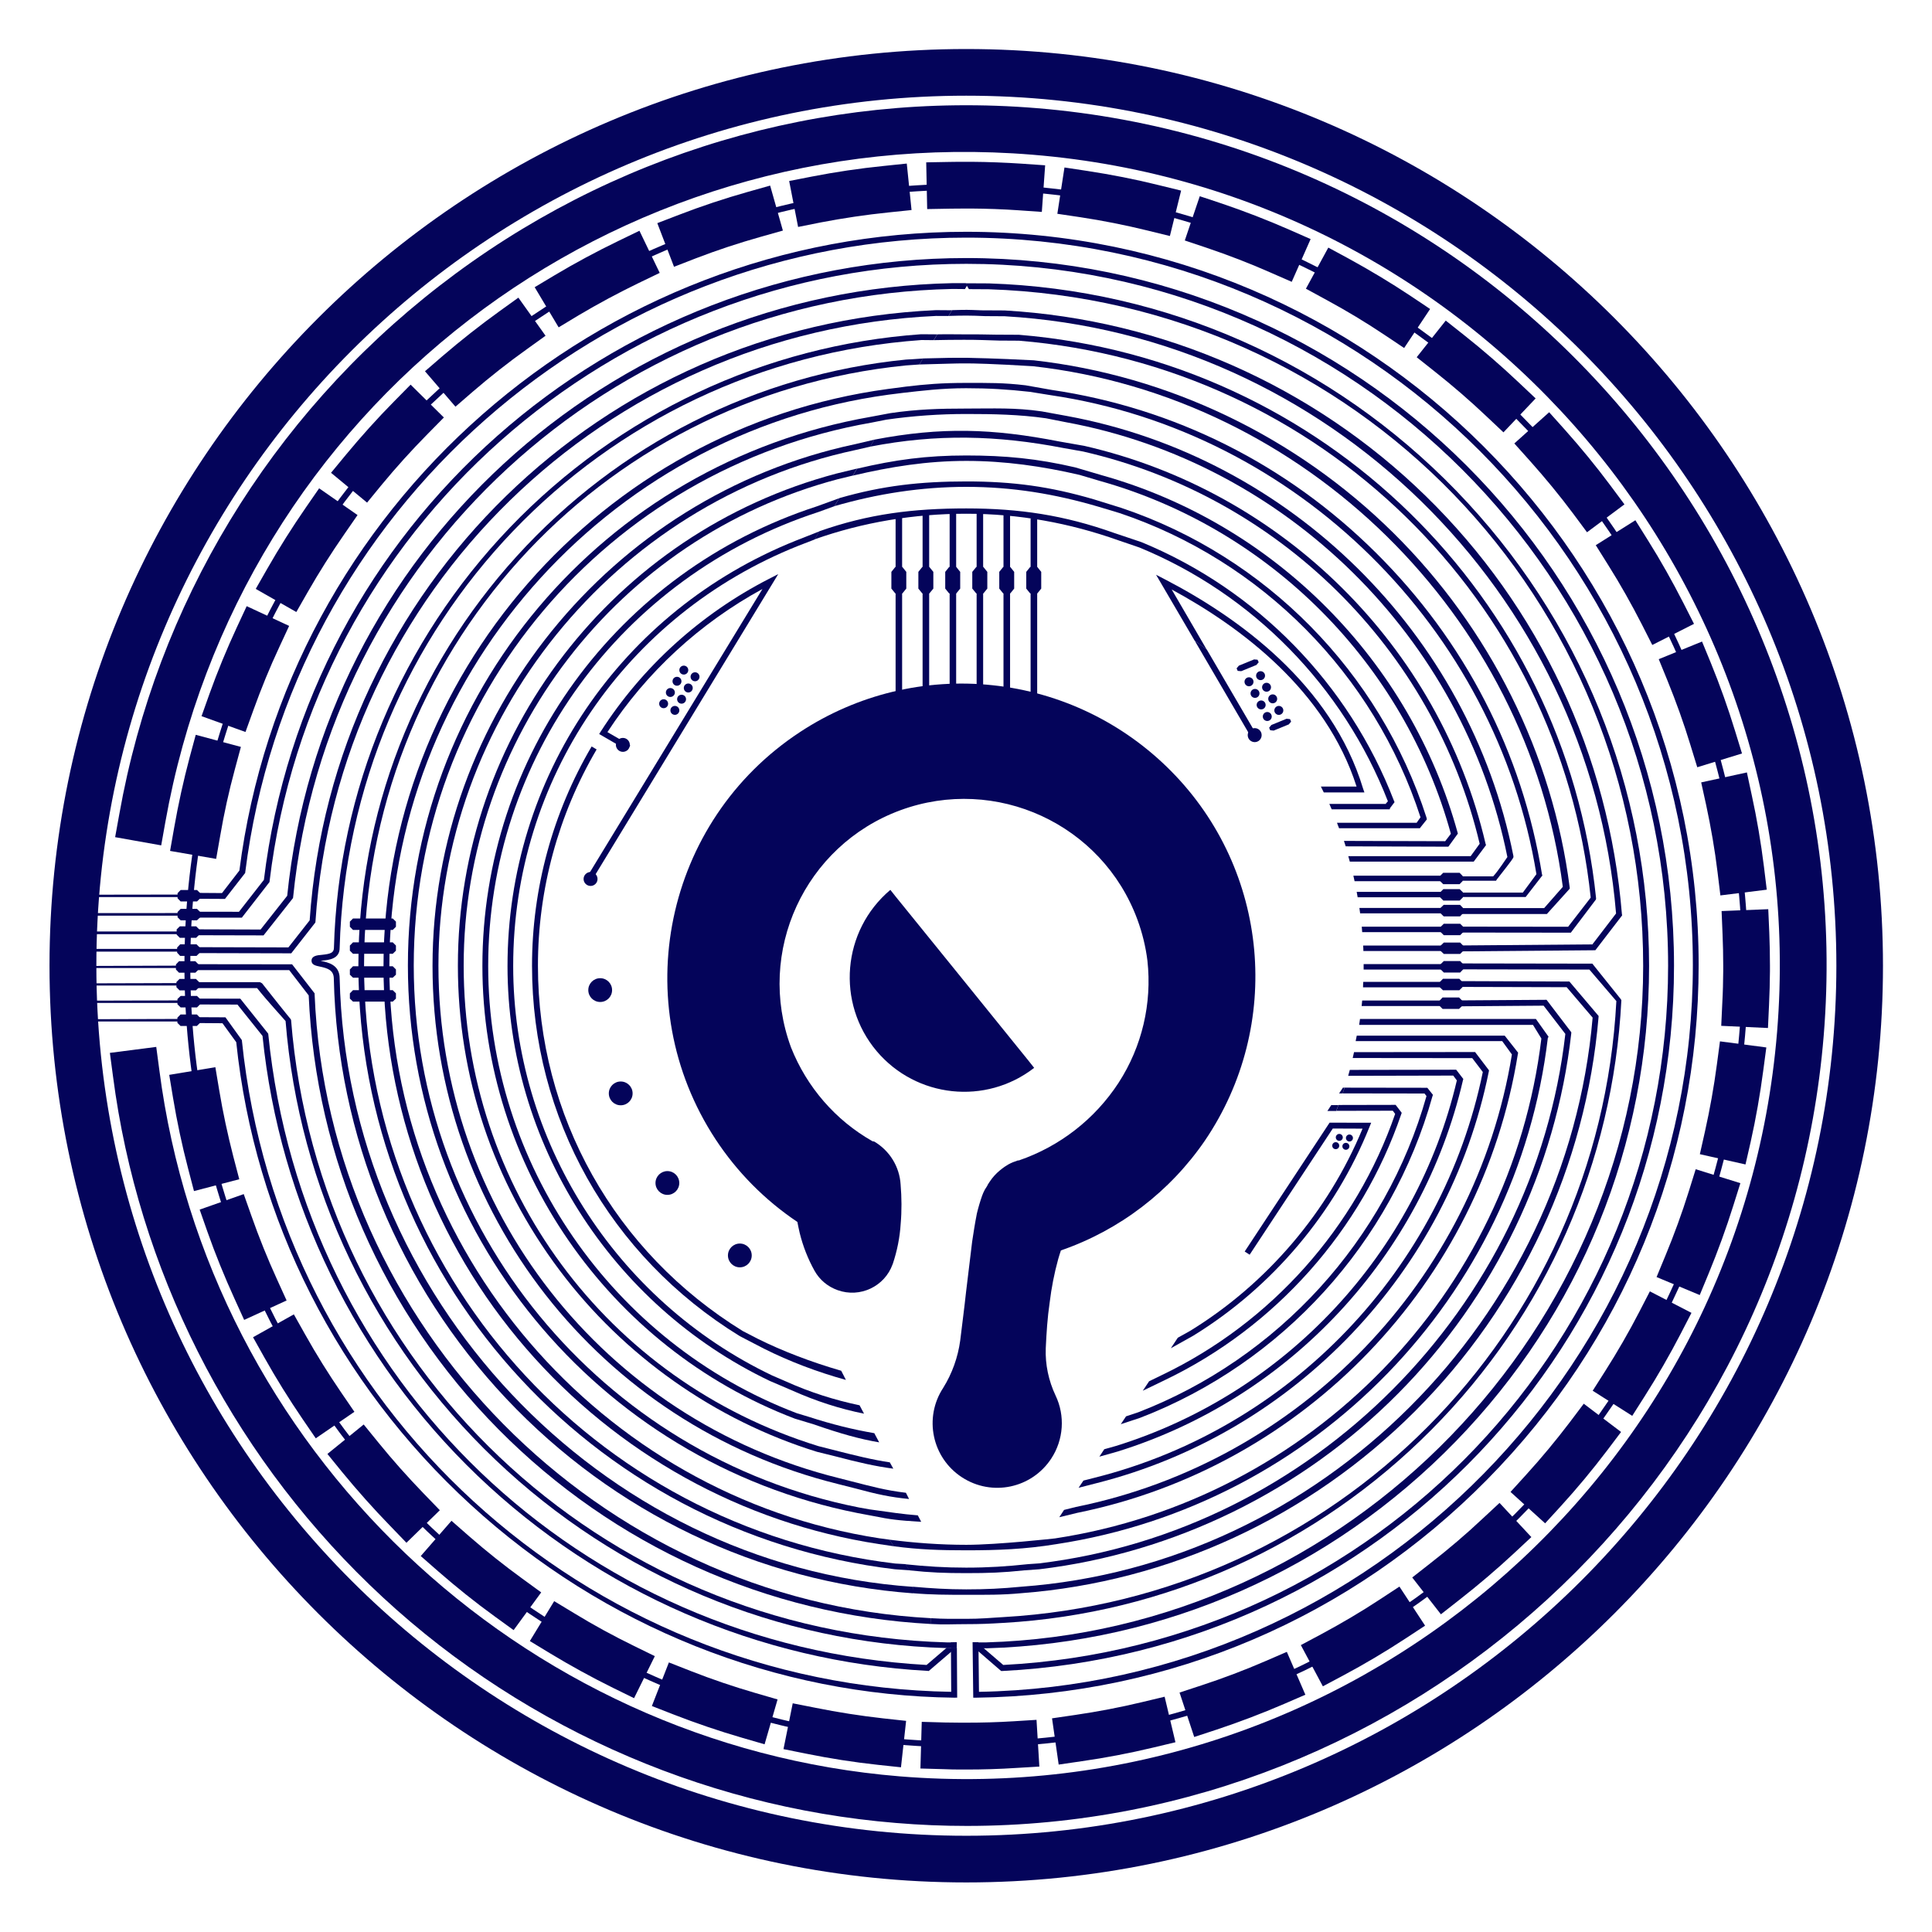 <svg width="22" height="22" viewBox="0 0 32 32" fill="none" xmlns="http://www.w3.org/2000/svg">
<path d="M16.005 28.944C8.865 28.944 3.055 23.135 3.055 15.994C3.055 8.853 8.864 3.044 16.005 3.044C23.146 3.044 28.955 8.855 28.955 15.996C28.955 23.137 23.146 28.944 16.005 28.944ZM16.005 3.143C8.918 3.143 3.152 8.909 3.152 15.996C3.152 23.083 8.918 28.848 16.005 28.848C23.091 28.848 28.857 23.083 28.857 15.996C28.859 8.909 23.093 3.143 16.005 3.143Z" fill="#04045A"/>
<path d="M16.12 28.119L16.109 27.2H16.206L16.215 28.022C22.738 27.908 28.039 22.518 28.039 15.983C28.039 9.341 22.641 3.936 16.004 3.936C9.949 3.936 4.816 8.455 4.062 14.447L4.061 14.459L3.726 14.889L3.141 14.886V14.788L3.677 14.792L3.965 14.419C4.735 8.388 9.908 3.839 16.004 3.839C22.693 3.839 28.135 9.286 28.135 15.983C28.135 19.189 26.892 22.216 24.632 24.506C22.375 26.795 19.369 28.078 16.168 28.119H16.12Z" fill="#04045A"/>
<path d="M16.582 27.677L16.161 27.313L16.213 27.23L16.617 27.577C22.794 27.257 27.629 22.173 27.629 15.994C27.629 9.585 22.415 4.37 16.006 4.37C10.128 4.37 5.167 8.768 4.465 14.597L4.464 14.609L4.005 15.2L3.141 15.198V15.101L3.958 15.102L4.371 14.573C5.084 8.701 10.083 4.274 16.006 4.274C22.469 4.274 27.727 9.532 27.727 15.995C27.727 22.233 22.84 27.364 16.602 27.677H16.582Z" fill="#04045A"/>
<path d="M9.814 14.564L9.73 14.514L12.628 9.756C11.592 10.32 10.707 11.135 10.061 12.126L10.439 12.345L10.39 12.428L9.924 12.158L9.951 12.115C10.641 11.041 11.605 10.168 12.738 9.587L12.89 9.509L9.814 14.564Z" fill="#04045A"/>
<path d="M3.261 16.993H2.99L2.938 16.942V16.856L2.99 16.803H3.261L3.313 16.856V16.942L3.261 16.993Z" fill="#04045A"/>
<path d="M3.263 16.686H2.992L2.939 16.634V16.547L2.992 16.496H3.263L3.315 16.547V16.634L3.263 16.686Z" fill="#04045A"/>
<path d="M3.245 16.404H2.974L2.922 16.351V16.266L2.974 16.214H3.245L3.298 16.266V16.351L3.245 16.404Z" fill="#04045A"/>
<path d="M3.236 16.111H2.965L2.914 16.059V15.974L2.965 15.921H3.236L3.288 15.974V16.059L3.236 16.111Z" fill="#04045A"/>
<path d="M3.255 15.833H2.984L2.934 15.78V15.694L2.984 15.641H3.255L3.308 15.694V15.78L3.255 15.833Z" fill="#04045A"/>
<path d="M3.249 15.533H2.978L2.926 15.481V15.394L2.978 15.343H3.249L3.3 15.394V15.481L3.249 15.533Z" fill="#04045A"/>
<path d="M3.263 15.243H2.992L2.941 15.193V15.106L2.992 15.054H3.263L3.316 15.106V15.193L3.263 15.243Z" fill="#04045A"/>
<path d="M3.263 14.931H2.992L2.941 14.879V14.794L2.992 14.741H3.263L3.316 14.794V14.879L3.263 14.931Z" fill="#04045A"/>
<path d="M24.185 15.8H23.914L23.861 15.75V15.663L23.914 15.612H24.185L24.235 15.663V15.75L24.185 15.8Z" fill="#04045A"/>
<path d="M24.185 15.49H23.914L23.861 15.437V15.352L23.914 15.3H24.185L24.237 15.352V15.437L24.185 15.49Z" fill="#04045A"/>
<path d="M24.183 15.178H23.912L23.859 15.126V15.039L23.912 14.987H24.183L24.233 15.039V15.126L24.183 15.178Z" fill="#04045A"/>
<path d="M24.177 14.916H23.906L23.854 14.864V14.779L23.906 14.727H24.177L24.23 14.779V14.864L24.177 14.916Z" fill="#04045A"/>
<path d="M24.175 14.645H23.904L23.852 14.593V14.508L23.904 14.456H24.175L24.226 14.508V14.593L24.175 14.645Z" fill="#04045A"/>
<path d="M24.185 16.108H23.914L23.861 16.055V15.97L23.914 15.918H24.185L24.235 15.97V16.055L24.185 16.108Z" fill="#04045A"/>
<path d="M24.171 16.402H23.9L23.848 16.352V16.265L23.9 16.212H24.171L24.222 16.265V16.352L24.171 16.402Z" fill="#04045A"/>
<path d="M24.166 16.711H23.894L23.844 16.661V16.574L23.894 16.521H24.166L24.218 16.574V16.661L24.166 16.711Z" fill="#04045A"/>
<path d="M21.347 11.998L21.096 12.101L21.038 12.095L21.021 12.053L21.058 12.008L21.309 11.905L21.367 11.911L21.385 11.952L21.347 11.998Z" fill="#04045A"/>
<path d="M20.81 11.014L20.558 11.117L20.5 11.112L20.482 11.07L20.52 11.025L20.772 10.922L20.829 10.927L20.848 10.969L20.81 11.014Z" fill="#04045A"/>
<path d="M6.505 15.403H5.847L5.795 15.35V15.265L5.847 15.213H6.505L6.558 15.265V15.35L6.505 15.403Z" fill="#04045A"/>
<path d="M6.505 15.798H5.847L5.795 15.746V15.661L5.847 15.608H6.505L6.558 15.661V15.746L6.505 15.798Z" fill="#04045A"/>
<path d="M6.505 16.194H5.847L5.795 16.144V16.057L5.847 16.004H6.505L6.558 16.057V16.144L6.505 16.194Z" fill="#04045A"/>
<path d="M6.505 16.59H5.847L5.795 16.54V16.453L5.847 16.4H6.505L6.558 16.453V16.54L6.505 16.59Z" fill="#04045A"/>
<path d="M2.975 15.473H1.558L1.555 15.428H2.974L2.975 15.473Z" fill="#04045A"/>
<path d="M2.975 15.762H1.558L1.555 15.717H2.974L2.975 15.762Z" fill="#04045A"/>
<path d="M2.975 16.033H1.558L1.555 15.999L2.974 15.994L2.975 16.033Z" fill="#04045A"/>
<path d="M2.944 16.323H1.527L1.523 16.287L2.944 16.283V16.323Z" fill="#04045A"/>
<path d="M2.954 16.612H1.537L1.533 16.574L2.952 16.57L2.954 16.612Z" fill="#04045A"/>
<path d="M2.964 16.919H1.547L1.543 16.881L2.964 16.877V16.919Z" fill="#04045A"/>
<path d="M3.02 15.166H1.603L1.6 15.124L3.018 15.123L3.02 15.166Z" fill="#04045A"/>
<path d="M2.997 14.858H1.58L1.576 14.819L2.997 14.817V14.858Z" fill="#04045A"/>
<path d="M10.317 12.453C10.381 12.453 10.432 12.401 10.432 12.337C10.432 12.274 10.381 12.222 10.317 12.222C10.253 12.222 10.201 12.274 10.201 12.337C10.201 12.401 10.253 12.453 10.317 12.453Z" fill="#04045A"/>
<path d="M20.782 12.292C20.846 12.292 20.897 12.24 20.897 12.176C20.897 12.112 20.846 12.06 20.782 12.06C20.718 12.06 20.666 12.112 20.666 12.176C20.666 12.24 20.718 12.292 20.782 12.292Z" fill="#04045A"/>
<path d="M9.782 14.674C9.846 14.674 9.897 14.622 9.897 14.559C9.897 14.495 9.846 14.443 9.782 14.443C9.718 14.443 9.666 14.495 9.666 14.559C9.666 14.622 9.718 14.674 9.782 14.674Z" fill="#04045A"/>
<path d="M9.941 16.596C10.05 16.596 10.138 16.508 10.138 16.399C10.138 16.29 10.05 16.202 9.941 16.202C9.832 16.202 9.744 16.29 9.744 16.399C9.744 16.508 9.832 16.596 9.941 16.596Z" fill="#04045A"/>
<path d="M10.281 18.307C10.39 18.307 10.478 18.219 10.478 18.11C10.478 18.001 10.39 17.913 10.281 17.913C10.172 17.913 10.084 18.001 10.084 18.11C10.084 18.219 10.172 18.307 10.281 18.307Z" fill="#04045A"/>
<path d="M11.054 19.791C11.163 19.791 11.251 19.703 11.251 19.594C11.251 19.485 11.163 19.397 11.054 19.397C10.946 19.397 10.857 19.485 10.857 19.594C10.857 19.703 10.946 19.791 11.054 19.791Z" fill="#04045A"/>
<path d="M12.254 20.991C12.363 20.991 12.451 20.903 12.451 20.794C12.451 20.685 12.363 20.597 12.254 20.597C12.145 20.597 12.057 20.685 12.057 20.794C12.057 20.903 12.145 20.991 12.254 20.991Z" fill="#04045A"/>
<path d="M11.178 11.84C11.219 11.84 11.252 11.807 11.252 11.766C11.252 11.725 11.219 11.692 11.178 11.692C11.137 11.692 11.104 11.725 11.104 11.766C11.104 11.807 11.137 11.84 11.178 11.84Z" fill="#04045A"/>
<path d="M11.289 11.655C11.33 11.655 11.363 11.622 11.363 11.581C11.363 11.54 11.33 11.507 11.289 11.507C11.248 11.507 11.215 11.54 11.215 11.581C11.215 11.622 11.248 11.655 11.289 11.655Z" fill="#04045A"/>
<path d="M11.4 11.47C11.441 11.47 11.474 11.436 11.474 11.395C11.474 11.354 11.441 11.321 11.4 11.321C11.359 11.321 11.326 11.354 11.326 11.395C11.326 11.436 11.359 11.47 11.4 11.47Z" fill="#04045A"/>
<path d="M11.512 11.284C11.553 11.284 11.586 11.25 11.586 11.209C11.586 11.168 11.553 11.135 11.512 11.135C11.471 11.135 11.438 11.168 11.438 11.209C11.438 11.25 11.471 11.284 11.512 11.284Z" fill="#04045A"/>
<path d="M10.992 11.73C11.033 11.73 11.066 11.697 11.066 11.656C11.066 11.615 11.033 11.582 10.992 11.582C10.951 11.582 10.918 11.615 10.918 11.656C10.918 11.697 10.951 11.73 10.992 11.73Z" fill="#04045A"/>
<path d="M11.103 11.544C11.144 11.544 11.178 11.511 11.178 11.47C11.178 11.429 11.144 11.396 11.103 11.396C11.062 11.396 11.029 11.429 11.029 11.47C11.029 11.511 11.062 11.544 11.103 11.544Z" fill="#04045A"/>
<path d="M11.213 11.358C11.254 11.358 11.287 11.325 11.287 11.284C11.287 11.243 11.254 11.21 11.213 11.21C11.172 11.21 11.139 11.243 11.139 11.284C11.139 11.325 11.172 11.358 11.213 11.358Z" fill="#04045A"/>
<path d="M11.326 11.173C11.367 11.173 11.4 11.14 11.4 11.099C11.4 11.058 11.367 11.025 11.326 11.025C11.285 11.025 11.252 11.058 11.252 11.099C11.252 11.14 11.285 11.173 11.326 11.173Z" fill="#04045A"/>
<path d="M20.687 11.367C20.728 11.367 20.762 11.333 20.762 11.292C20.762 11.251 20.728 11.218 20.687 11.218C20.646 11.218 20.613 11.251 20.613 11.292C20.613 11.333 20.646 11.367 20.687 11.367Z" fill="#04045A"/>
<path d="M20.879 11.265C20.92 11.265 20.953 11.232 20.953 11.191C20.953 11.15 20.92 11.117 20.879 11.117C20.838 11.117 20.805 11.15 20.805 11.191C20.805 11.232 20.838 11.265 20.879 11.265Z" fill="#04045A"/>
<path d="M20.787 11.559C20.828 11.559 20.861 11.526 20.861 11.485C20.861 11.444 20.828 11.411 20.787 11.411C20.746 11.411 20.713 11.444 20.713 11.485C20.713 11.526 20.746 11.559 20.787 11.559Z" fill="#04045A"/>
<path d="M20.978 11.457C21.019 11.457 21.052 11.424 21.052 11.383C21.052 11.342 21.019 11.309 20.978 11.309C20.938 11.309 20.904 11.342 20.904 11.383C20.904 11.424 20.938 11.457 20.978 11.457Z" fill="#04045A"/>
<path d="M20.889 11.75C20.93 11.75 20.963 11.717 20.963 11.676C20.963 11.635 20.93 11.602 20.889 11.602C20.848 11.602 20.814 11.635 20.814 11.676C20.814 11.717 20.848 11.75 20.889 11.75Z" fill="#04045A"/>
<path d="M21.08 11.649C21.121 11.649 21.154 11.616 21.154 11.575C21.154 11.534 21.121 11.501 21.08 11.501C21.039 11.501 21.006 11.534 21.006 11.575C21.006 11.616 21.039 11.649 21.08 11.649Z" fill="#04045A"/>
<path d="M20.99 11.942C21.031 11.942 21.064 11.909 21.064 11.868C21.064 11.827 21.031 11.793 20.99 11.793C20.949 11.793 20.916 11.827 20.916 11.868C20.916 11.909 20.949 11.942 20.99 11.942Z" fill="#04045A"/>
<path d="M21.181 11.841C21.223 11.841 21.256 11.807 21.256 11.767C21.256 11.726 21.223 11.692 21.181 11.692C21.141 11.692 21.107 11.726 21.107 11.767C21.107 11.807 21.141 11.841 21.181 11.841Z" fill="#04045A"/>
<path d="M22.183 18.896C22.215 18.896 22.241 18.87 22.241 18.839C22.241 18.807 22.215 18.781 22.183 18.781C22.151 18.781 22.125 18.807 22.125 18.839C22.125 18.87 22.151 18.896 22.183 18.896Z" fill="#04045A"/>
<path d="M22.351 18.907C22.383 18.907 22.409 18.881 22.409 18.849C22.409 18.817 22.383 18.791 22.351 18.791C22.319 18.791 22.293 18.817 22.293 18.849C22.293 18.881 22.319 18.907 22.351 18.907Z" fill="#04045A"/>
<path d="M22.124 19.034C22.156 19.034 22.182 19.008 22.182 18.976C22.182 18.944 22.156 18.918 22.124 18.918C22.092 18.918 22.066 18.944 22.066 18.976C22.066 19.008 22.092 19.034 22.124 19.034Z" fill="#04045A"/>
<path d="M22.292 19.044C22.324 19.044 22.35 19.018 22.35 18.986C22.35 18.955 22.324 18.929 22.292 18.929C22.26 18.929 22.234 18.955 22.234 18.986C22.234 19.018 22.26 19.044 22.292 19.044Z" fill="#04045A"/>
<path d="M16.014 30.243C15.625 30.243 15.233 30.227 14.839 30.194C11.573 29.927 8.475 28.524 6.117 26.245C3.79 23.998 2.283 21.007 1.871 17.823L1.82 17.439L2.588 17.34L2.639 17.723C3.449 23.986 8.605 28.906 14.902 29.422C22.309 30.028 28.826 24.499 29.434 17.094C30.041 9.689 24.51 3.17 17.105 2.563C10.138 1.99 3.962 6.745 2.738 13.62L2.67 14.002L1.907 13.866L1.976 13.485C2.594 10.013 4.477 6.904 7.282 4.732C10.105 2.545 13.615 1.5 17.169 1.791C25 2.434 30.849 9.328 30.206 17.157C29.595 24.593 23.346 30.243 16.014 30.243Z" fill="#04045A"/>
<path d="M16.004 29.309H15.91C15.816 29.309 15.724 29.307 15.632 29.303L15.245 29.292L15.267 28.519L15.653 28.53C15.74 28.531 15.829 28.533 15.915 28.533H16.004C16.262 28.533 16.524 28.526 16.781 28.51L17.168 28.486L17.215 29.26L16.828 29.283C16.555 29.301 16.277 29.309 16.004 29.309ZM14.923 29.272L14.538 29.231C14.142 29.188 13.745 29.126 13.356 29.047L12.977 28.971L13.13 28.212L13.51 28.287C13.877 28.361 14.251 28.419 14.623 28.461L15.008 28.503L14.923 29.272ZM17.535 29.227L17.425 28.461L17.808 28.405C18.178 28.351 18.551 28.28 18.914 28.193L19.29 28.103L19.469 28.857L19.093 28.947C18.706 29.039 18.312 29.115 17.918 29.171L17.535 29.227ZM12.664 28.891L12.292 28.783C11.91 28.672 11.529 28.542 11.158 28.398L10.797 28.257L11.079 27.535L11.44 27.677C11.789 27.814 12.147 27.935 12.507 28.04L12.879 28.148L12.664 28.891ZM19.78 28.77L19.537 28.034L19.906 27.913C20.262 27.796 20.616 27.662 20.958 27.514L21.314 27.36L21.621 28.07L21.265 28.224C20.9 28.381 20.524 28.524 20.148 28.649L19.78 28.77ZM10.502 28.127L10.155 27.957C9.799 27.781 9.447 27.588 9.107 27.382L8.776 27.181L9.179 26.52L9.51 26.72C9.83 26.916 10.162 27.096 10.499 27.261L10.846 27.431L10.502 28.127ZM21.911 27.931L21.546 27.248L21.887 27.066C22.216 26.889 22.543 26.697 22.856 26.491L23.179 26.279L23.604 26.926L23.281 27.138C22.948 27.357 22.603 27.561 22.252 27.749L21.911 27.931ZM8.507 27L8.194 26.773C7.872 26.54 7.558 26.288 7.26 26.028L6.969 25.773L7.478 25.189L7.769 25.444C8.051 25.69 8.348 25.927 8.651 26.147L8.964 26.375L8.507 27ZM23.866 26.738L23.391 26.128L23.696 25.889C23.991 25.659 24.28 25.414 24.553 25.157L24.837 24.893L25.364 25.459L25.081 25.723C24.79 25.994 24.484 26.254 24.172 26.498L23.866 26.738ZM6.732 25.553L6.463 25.274C6.186 24.989 5.919 24.689 5.667 24.382L5.423 24.082L6.024 23.594L6.268 23.894C6.504 24.185 6.756 24.467 7.016 24.736L7.285 25.014L6.732 25.553ZM25.592 25.231L25.019 24.711L25.279 24.425C25.531 24.148 25.773 23.856 25.999 23.559L26.232 23.25L26.85 23.718L26.617 24.027C26.377 24.344 26.12 24.653 25.852 24.947L25.592 25.231ZM5.23 23.823L5.011 23.503C4.787 23.174 4.574 22.833 4.381 22.488L4.191 22.149L4.867 21.77L5.057 22.108C5.239 22.433 5.44 22.755 5.651 23.064L5.87 23.384L5.23 23.823ZM27.035 23.451L26.38 23.035L26.588 22.708C26.789 22.392 26.979 22.063 27.15 21.732L27.327 21.389L28.016 21.745L27.839 22.088C27.656 22.441 27.456 22.789 27.242 23.125L27.035 23.451ZM4.044 21.862L3.884 21.51C3.719 21.148 3.567 20.774 3.435 20.4L3.307 20.035L4.037 19.778L4.166 20.143C4.29 20.496 4.431 20.846 4.587 21.188L4.747 21.54L4.044 21.862ZM28.153 21.45L27.438 21.152L27.586 20.794C27.729 20.449 27.859 20.093 27.971 19.735L28.086 19.366L28.826 19.597L28.71 19.966C28.591 20.346 28.453 20.723 28.302 21.09L28.153 21.45ZM3.213 19.728L3.115 19.353C3.014 18.968 2.931 18.574 2.866 18.184L2.803 17.803L3.567 17.676L3.631 18.058C3.692 18.426 3.772 18.797 3.865 19.158L3.963 19.532L3.213 19.728ZM28.911 19.287L28.155 19.117L28.24 18.739C28.321 18.374 28.388 18.002 28.437 17.631L28.488 17.248L29.256 17.349L29.205 17.732C29.153 18.126 29.084 18.522 28.997 18.911L28.911 19.287ZM29.283 17.027L28.509 16.991L28.527 16.604C28.537 16.431 28.54 16.256 28.542 16.082V15.993C28.542 15.822 28.538 15.648 28.531 15.477L28.515 15.09L29.288 15.059L29.305 15.446C29.312 15.628 29.316 15.813 29.316 15.993V16.087C29.314 16.27 29.31 16.456 29.301 16.64L29.283 17.027ZM28.495 14.831L28.448 14.446C28.403 14.074 28.338 13.702 28.26 13.337L28.177 12.959L28.934 12.794L29.015 13.172C29.1 13.561 29.167 13.957 29.216 14.351L29.263 14.736L28.495 14.831ZM3.58 14.226L2.817 14.094L2.884 13.713C2.953 13.32 3.039 12.928 3.141 12.545L3.242 12.171L3.99 12.371L3.889 12.746C3.791 13.107 3.71 13.476 3.647 13.845L3.58 14.226ZM28.112 12.708L27.998 12.337C27.889 11.979 27.761 11.623 27.62 11.276L27.474 10.918L28.191 10.626L28.338 10.983C28.488 11.35 28.623 11.73 28.739 12.109L28.853 12.48L28.112 12.708ZM4.066 12.124L3.338 11.862L3.468 11.497C3.602 11.123 3.755 10.752 3.923 10.39L4.086 10.04L4.789 10.367L4.626 10.718C4.467 11.057 4.325 11.408 4.198 11.759L4.066 12.124ZM27.367 10.683L27.192 10.338C27.022 10.006 26.836 9.675 26.637 9.359L26.431 9.03L27.087 8.617L27.293 8.946C27.505 9.283 27.701 9.633 27.882 9.987L28.058 10.333L27.367 10.683ZM4.908 10.137L4.236 9.754L4.428 9.418C4.625 9.073 4.84 8.733 5.066 8.406L5.286 8.088L5.922 8.531L5.702 8.849C5.489 9.156 5.286 9.476 5.1 9.801L4.908 10.137ZM26.286 8.816L26.055 8.505C25.831 8.205 25.59 7.913 25.341 7.634L25.082 7.345L25.659 6.828L25.918 7.117C26.183 7.414 26.438 7.725 26.675 8.043L26.906 8.354L26.286 8.816ZM6.08 8.325L5.483 7.831L5.729 7.533C5.982 7.228 6.251 6.928 6.53 6.646L6.801 6.371L7.352 6.915L7.081 7.19C6.819 7.455 6.564 7.737 6.325 8.026L6.08 8.325ZM24.902 7.161L24.62 6.895C24.349 6.638 24.061 6.389 23.769 6.158L23.465 5.917L23.946 5.31L24.249 5.55C24.56 5.796 24.864 6.06 25.153 6.333L25.435 6.599L24.902 7.161ZM7.544 6.736L7.039 6.149L7.332 5.896C7.634 5.637 7.95 5.388 8.272 5.156L8.586 4.93L9.036 5.561L8.722 5.787C8.418 6.004 8.12 6.239 7.836 6.483L7.544 6.736ZM23.257 5.764L22.935 5.549C22.625 5.341 22.299 5.145 21.97 4.967L21.63 4.782L22.001 4.101L22.341 4.285C22.689 4.475 23.035 4.683 23.366 4.903L23.687 5.118L23.257 5.764ZM9.253 5.422L8.856 4.757L9.188 4.558C9.53 4.354 9.884 4.164 10.242 3.991L10.591 3.822L10.927 4.52L10.578 4.688C10.242 4.851 9.908 5.03 9.586 5.221L9.253 5.422ZM21.395 4.668L21.041 4.513C20.698 4.361 20.345 4.226 19.991 4.106L19.624 3.983L19.872 3.25L20.239 3.372C20.615 3.499 20.991 3.645 21.354 3.804L21.708 3.96L21.395 4.668ZM11.164 4.419L10.887 3.696L11.249 3.557C11.619 3.414 12.002 3.287 12.384 3.179L12.756 3.074L12.967 3.819L12.595 3.924C12.236 4.025 11.876 4.144 11.527 4.278L11.164 4.419ZM19.377 3.909L19.001 3.817C18.637 3.728 18.267 3.654 17.896 3.598L17.513 3.541L17.631 2.774L18.014 2.832C18.406 2.892 18.802 2.969 19.187 3.065L19.563 3.157L19.377 3.909ZM13.219 3.759L13.071 2.998L13.45 2.924C13.839 2.848 14.238 2.789 14.634 2.749L15.019 2.709L15.098 3.479L14.713 3.519C14.341 3.557 13.967 3.613 13.6 3.683L13.219 3.759ZM17.256 3.51L16.87 3.483C16.611 3.465 16.349 3.456 16.089 3.454H16C15.915 3.454 15.829 3.456 15.744 3.456L15.357 3.463L15.341 2.689L15.727 2.682C15.818 2.68 15.908 2.68 16 2.68H16.094C16.371 2.682 16.649 2.693 16.924 2.711L17.311 2.738L17.256 3.51Z" fill="#04045A"/>
<path d="M16.004 31.179C7.632 31.179 0.82 24.367 0.82 15.995C0.82 7.624 7.632 0.812 16.004 0.812C24.376 0.812 31.188 7.624 31.188 15.995C31.19 24.367 24.378 31.179 16.004 31.179ZM16.004 1.585C8.059 1.585 1.596 8.05 1.596 15.995C1.596 23.941 8.059 30.406 16.006 30.406C23.953 30.406 30.416 23.941 30.416 15.995C30.416 8.05 23.951 1.585 16.004 1.585Z" fill="#04045A"/>
<path d="M5.129 15.244L4.777 15.692L3.125 15.688V15.786L4.824 15.79L5.223 15.28L5.225 15.265C5.594 9.794 10.015 5.482 15.504 5.233L15.71 5.234L15.768 5.139L15.502 5.137C9.966 5.386 5.509 9.729 5.129 15.244Z" fill="#04045A"/>
<path d="M16.779 6.019L16.748 5.966L16.779 6.019Z" fill="#04045A"/>
<path d="M15.773 4.69C10.071 4.806 5.335 9.167 4.757 14.837L4.316 15.396L3.123 15.392V15.49L4.365 15.493L4.853 14.875L4.855 14.861C5.424 9.232 10.12 4.902 15.777 4.786L15.983 4.788L16.017 4.73L15.983 4.788L16.017 4.73L15.993 4.69H15.773Z" fill="#04045A"/>
<path d="M22.684 18.663L22.711 18.596L22.022 18.595L20.616 20.729L20.698 20.782L22.075 18.692L22.568 18.694C21.999 20.071 20.988 21.259 19.716 22.041C19.647 22.079 19.579 22.119 19.508 22.157L19.393 22.331C19.557 22.24 19.707 22.155 19.765 22.123C21.075 21.317 22.113 20.088 22.684 18.663Z" fill="#04045A"/>
<path d="M24.12 8.128C22.065 6.009 19.318 4.789 16.379 4.694L15.99 4.692L16.048 4.789L16.377 4.791C22.455 4.99 27.216 9.913 27.216 15.997C27.216 22 22.336 27.028 16.339 27.203H16.178L16.115 27.301H16.343C19.287 27.214 22.045 25.997 24.109 23.877C26.177 21.752 27.314 18.954 27.314 15.997C27.312 13.046 26.178 10.252 24.12 8.128Z" fill="#04045A"/>
<path d="M15.751 27.357L15.755 28.022C9.68 27.919 4.632 23.292 4.007 17.239L4.005 17.226L3.734 16.85L3.123 16.847V16.944L3.685 16.948L3.913 17.262C4.218 20.189 5.597 22.909 7.797 24.924C10.004 26.946 12.849 28.083 15.806 28.119L15.854 28.118L15.849 27.293H15.822L15.751 27.357Z" fill="#04045A"/>
<path d="M15.848 27.201L15.846 27.2V27.201H15.848Z" fill="#04045A"/>
<path d="M15.75 27.299V27.359L15.82 27.299H15.75Z" fill="#04045A"/>
<path d="M15.751 27.299H15.683C15.679 27.299 15.675 27.299 15.672 27.299L15.347 27.577C9.606 27.256 5.021 22.867 4.444 17.134L4.442 17.12L3.98 16.541L3.123 16.54V16.637L3.933 16.639L4.348 17.158C4.63 19.927 5.896 22.513 7.909 24.442C9.93 26.375 12.576 27.523 15.363 27.675L15.383 27.677L15.753 27.36L15.824 27.301L15.751 27.299Z" fill="#04045A"/>
<path d="M5.211 16.469V16.453L4.838 15.972L3.125 15.97V16.068H4.79L5.113 16.487C5.229 19.187 6.344 21.738 8.254 23.672C10.168 25.607 12.708 26.753 15.412 26.898L15.414 26.802C9.919 26.507 5.437 21.969 5.211 16.469Z" fill="#04045A"/>
<path d="M14.828 25.897C9.812 25.302 6.03 21.044 6.03 15.992C6.03 10.837 9.888 6.565 15.002 6.053L15.227 6.037L15.289 5.938L15.002 5.956C12.533 6.201 10.244 7.358 8.562 9.209C6.868 11.07 5.936 13.48 5.936 15.992C5.936 21.093 9.755 25.39 14.821 25.992L15.065 26.009L14.998 25.907L14.828 25.897Z" fill="#04045A"/>
<path d="M5.626 16.207C5.626 15.976 5.428 15.94 5.319 15.916C5.317 15.916 5.314 15.914 5.31 15.914C5.321 15.912 5.332 15.912 5.339 15.911C5.448 15.9 5.628 15.883 5.626 15.697C5.776 10.338 9.921 6.011 15.262 5.632L15.466 5.634L15.524 5.538L15.255 5.536C12.67 5.72 10.252 6.856 8.448 8.735C6.64 10.62 5.603 13.091 5.531 15.697C5.531 15.782 5.473 15.8 5.332 15.815C5.251 15.822 5.16 15.831 5.16 15.914C5.16 15.981 5.231 15.996 5.299 16.01C5.429 16.037 5.529 16.07 5.529 16.212C5.589 18.806 6.604 21.275 8.386 23.167C10.168 25.056 12.556 26.2 15.117 26.39L15.121 26.283C9.917 25.92 5.748 21.476 5.626 16.207Z" fill="#04045A"/>
<path d="M15.784 27.201H15.75V27.232L15.784 27.201Z" fill="#04045A"/>
<path d="M15.82 27.299H15.847L15.846 27.277L15.82 27.299Z" fill="#04045A"/>
<path d="M15.75 27.299V27.232L15.672 27.299C15.675 27.299 15.679 27.299 15.683 27.299H15.75Z" fill="#04045A"/>
<path d="M15.846 27.277L15.848 27.203H15.846V27.277Z" fill="#04045A"/>
<path d="M15.784 27.201L15.75 27.232V27.299H15.82L15.846 27.277V27.201H15.784Z" fill="#04045A"/>
<path d="M15.784 27.201L15.75 27.232V27.299H15.82L15.846 27.277V27.201H15.784Z" fill="#04045A"/>
<path d="M15.846 27.203H15.782H15.746H15.678C9.945 27.04 5.276 22.608 4.821 16.893L4.812 16.877C4.808 16.87 4.795 16.863 4.34 16.286L4.305 16.268H3.031V16.366H4.258C4.423 16.575 4.699 16.873 4.73 16.912C4.953 19.673 6.187 22.254 8.204 24.177C10.23 26.108 12.88 27.215 15.667 27.297C15.67 27.297 15.674 27.297 15.678 27.297L15.746 27.293L15.817 27.29H15.844L15.846 27.203Z" fill="#04045A"/>
<path d="M26.864 15.141C26.649 12.509 25.496 10.051 23.616 8.217C21.741 6.386 19.266 5.294 16.642 5.142L16.259 5.14C16.004 5.13 16.024 5.13 15.769 5.137L15.711 5.233C15.964 5.225 16.063 5.225 16.316 5.236L16.64 5.238C21.972 5.545 26.322 9.796 26.767 15.13L26.375 15.642L24.03 15.661L24.032 15.759L26.424 15.739L26.868 15.161L26.864 15.141Z" fill="#04045A"/>
<path d="M26.436 14.877C25.921 9.883 21.903 5.959 16.878 5.545L16.495 5.543C16.239 5.538 16.228 5.538 15.967 5.538C15.78 5.538 15.711 5.534 15.525 5.538L15.467 5.634C15.653 5.63 15.781 5.628 15.967 5.628C16.226 5.628 16.296 5.634 16.551 5.641L16.878 5.643C21.847 6.051 25.829 9.93 26.347 14.867L25.973 15.35L24.213 15.348V15.446L26.018 15.448L26.434 14.898L26.436 14.877Z" fill="#04045A"/>
<path d="M25.999 14.698C25.717 12.493 24.677 10.405 23.074 8.822C21.464 7.231 19.353 6.219 17.124 5.968C16.47 5.934 16.092 5.928 16.004 5.926C15.776 5.925 15.718 5.926 15.288 5.937L15.227 6.037C15.767 6.024 15.776 6.019 16.004 6.019C16.121 6.019 16.428 6.024 17.112 6.066C21.619 6.572 25.301 10.197 25.885 14.689L25.576 15.041H23.926V15.139H25.621L26 14.719L25.999 14.698Z" fill="#04045A"/>
<path d="M19.399 12.774C18.607 11.972 17.565 11.468 16.444 11.35C15.322 11.229 14.194 11.504 13.252 12.124C11.002 13.601 10.377 16.621 11.851 18.869C12.207 19.411 12.668 19.878 13.207 20.239C13.218 20.297 13.23 20.355 13.245 20.42C13.299 20.64 13.382 20.852 13.492 21.049C13.576 21.199 13.711 21.311 13.874 21.369C14.244 21.502 14.653 21.309 14.785 20.939C14.785 20.937 14.785 20.937 14.787 20.935C14.859 20.72 14.904 20.497 14.918 20.272C14.937 20.055 14.935 19.836 14.917 19.619C14.899 19.323 14.734 19.057 14.479 18.907L14.452 18.903C13.838 18.555 13.362 18.005 13.102 17.349C12.517 15.764 13.328 14.005 14.911 13.421C16.495 12.838 18.255 13.647 18.839 15.231C18.92 15.451 18.976 15.679 19.005 15.912C19.083 16.621 18.915 17.335 18.528 17.933C18.136 18.535 17.554 18.988 16.874 19.221L16.861 19.22L16.778 19.25C16.751 19.261 16.724 19.274 16.699 19.288L16.639 19.326C16.614 19.343 16.589 19.363 16.565 19.382C16.498 19.437 16.44 19.5 16.393 19.572L16.364 19.616L16.35 19.644L16.312 19.704C16.294 19.737 16.279 19.771 16.267 19.805C16.233 19.901 16.204 20 16.18 20.1C16.146 20.273 16.124 20.418 16.102 20.564L16.001 21.398C15.972 21.669 15.936 21.936 15.904 22.204C15.866 22.482 15.77 22.75 15.622 22.988C15.298 23.482 15.437 24.145 15.932 24.468C16.428 24.792 17.089 24.653 17.413 24.157C17.617 23.845 17.644 23.449 17.483 23.113C17.368 22.869 17.311 22.601 17.321 22.332C17.333 22.075 17.349 21.822 17.386 21.573C17.415 21.331 17.462 21.09 17.527 20.855C17.541 20.805 17.557 20.756 17.572 20.711C18.542 20.376 19.377 19.738 19.957 18.892C21.253 16.982 21.024 14.417 19.399 12.774Z" fill="#04045A"/>
<path d="M17.042 17.577L15.94 16.214L14.835 14.85L14.747 14.739C13.946 15.415 13.847 16.612 14.521 17.411C15.177 18.186 16.327 18.309 17.129 17.687L17.042 17.577Z" fill="#04045A"/>
<path d="M25.543 14.497C25.214 12.462 24.261 10.613 22.786 9.152C21.31 7.688 19.452 6.758 17.418 6.458L16.988 6.382C16.619 6.338 16.372 6.342 15.998 6.342C15.596 6.342 15.327 6.365 15.009 6.403L14.704 6.443C9.941 7.087 6.352 11.2 6.352 16.01C6.352 18.33 7.19 20.575 8.714 22.335C10.221 24.078 12.294 25.227 14.552 25.574C14.63 25.585 14.718 25.598 14.805 25.611L14.734 25.502C14.666 25.491 14.604 25.484 14.566 25.479C9.939 24.767 6.449 20.696 6.449 16.01C6.449 11.249 10.004 7.177 14.718 6.537L14.948 6.508C15.264 6.472 15.604 6.43 16.001 6.43C16.372 6.43 16.692 6.449 17.057 6.49L17.406 6.546C21.476 7.146 24.78 10.403 25.448 14.479L25.223 14.784H24.221V14.857H25.27L25.552 14.493L25.543 14.497Z" fill="#04045A"/>
<path d="M24.606 13.976C23.841 10.703 21.239 8.137 17.96 7.385L17.55 7.313C16.44 7.096 15.592 7.069 14.481 7.282L14.412 7.398C15.511 7.184 16.516 7.208 17.615 7.421L17.942 7.479C21.175 8.22 23.744 10.748 24.508 13.975L24.36 14.179L24.411 14.269L24.613 13.998L24.606 13.976Z" fill="#04045A"/>
<path d="M18.248 7.871L17.807 7.741C17.185 7.596 16.65 7.544 16.006 7.544C15.349 7.544 14.83 7.613 14.195 7.763L14.125 7.878C14.752 7.73 15.354 7.634 16.006 7.634C16.645 7.634 17.266 7.723 17.881 7.866L18.215 7.965C21.033 8.755 23.256 10.992 24.031 13.81L23.937 13.933L23.99 14.023L24.147 13.807C23.366 10.947 21.107 8.672 18.248 7.871Z" fill="#04045A"/>
<path d="M23.627 13.541C22.854 11.133 20.965 9.216 18.572 8.412L18.122 8.272C17.39 8.057 16.776 7.974 16.006 7.974C15.248 7.974 14.621 8.043 13.9 8.251L13.822 8.383C14.536 8.177 15.257 8.064 16.006 8.064C16.768 8.064 17.47 8.18 18.194 8.393L18.543 8.498C20.896 9.288 22.76 11.168 23.528 13.537L23.465 13.626L23.515 13.72L23.633 13.572L23.627 13.541Z" fill="#04045A"/>
<path d="M23.089 13.265C22.343 11.327 20.819 9.767 18.905 8.979L18.45 8.826C17.627 8.533 16.886 8.421 16.004 8.421C15.131 8.421 14.387 8.511 13.572 8.799L13.49 8.934C14.296 8.649 15.142 8.509 16.004 8.509C16.875 8.509 17.712 8.661 18.526 8.95L18.871 9.068C20.749 9.84 22.249 11.372 22.988 13.272L22.952 13.312L23.01 13.402L23.098 13.286L23.089 13.265Z" fill="#04045A"/>
<path d="M26.846 16.55L26.374 15.961L23.929 15.957V16.055L26.325 16.059L26.772 16.581C26.483 22.085 22.121 26.469 16.621 26.784C16.388 26.798 16.24 26.813 16.005 26.813C15.779 26.813 15.638 26.816 15.414 26.802L15.412 26.898C15.638 26.912 15.777 26.901 16.005 26.901C16.242 26.901 16.386 26.894 16.621 26.88C19.296 26.728 21.812 25.591 23.708 23.682C25.606 21.774 26.719 19.247 26.855 16.567L26.846 16.55Z" fill="#04045A"/>
<path d="M25.994 16.257L24.076 16.25V16.346L25.949 16.351L26.379 16.855C25.947 21.853 21.88 25.92 16.915 26.281C16.592 26.312 16.332 26.325 16.005 26.325C15.694 26.325 15.428 26.308 15.119 26.281L15.115 26.388C15.426 26.415 15.69 26.415 16.005 26.415C16.333 26.415 16.592 26.419 16.919 26.388C19.366 26.2 21.681 25.13 23.438 23.373C25.19 21.622 26.269 19.303 26.477 16.848L26.478 16.828L25.994 16.257Z" fill="#04045A"/>
<path d="M25.616 16.56L24.125 16.57V16.668L25.567 16.657L25.927 17.125C25.407 21.664 21.741 25.351 17.205 25.895L17.031 25.907C16.673 25.945 16.364 25.965 16.003 25.965C15.652 25.965 15.341 25.945 14.994 25.909L15.061 26.01C15.41 26.047 15.648 26.056 16.003 26.056C16.368 26.056 16.605 26.048 16.964 26.01L17.215 25.992C19.449 25.725 21.56 24.691 23.156 23.082C24.754 21.474 25.773 19.356 26.025 17.118L26.026 17.098L25.616 16.56Z" fill="#04045A"/>
<path d="M19.407 9.764C20.558 10.387 21.961 11.439 22.469 13.028H21.878C21.894 13.06 21.91 13.093 21.926 13.125H22.599L22.577 13.062C22.056 11.336 20.506 10.224 19.297 9.597L19.148 9.52L19.787 10.611C19.853 10.658 19.92 10.707 19.985 10.756L19.407 9.764Z" fill="#04045A"/>
<path d="M24.881 17.244L25.042 17.465C24.433 21.201 21.534 24.208 17.82 24.96C17.756 24.976 17.689 24.992 17.624 25.009L17.545 25.13C17.628 25.11 17.726 25.087 17.841 25.058C21.601 24.297 24.534 21.244 25.141 17.456L25.145 17.436L24.923 17.154H22.472C22.466 17.184 22.461 17.213 22.454 17.244H24.881Z" fill="#04045A"/>
<path d="M24.385 17.526L24.56 17.756C23.891 21.022 21.373 23.659 18.138 24.474L17.945 24.523L17.865 24.642L18.162 24.566C21.44 23.738 23.991 21.063 24.659 17.75L24.663 17.729L24.432 17.425L22.427 17.427C22.42 17.459 22.413 17.492 22.405 17.524L24.385 17.526Z" fill="#04045A"/>
<path d="M24.07 17.815L24.13 17.895C23.458 20.758 21.294 23.077 18.482 23.95L18.29 24.004L18.209 24.127L18.511 24.042C21.365 23.154 23.557 20.799 24.231 17.893L24.237 17.871L24.119 17.718L22.357 17.721C22.348 17.754 22.339 17.787 22.33 17.819L24.07 17.815Z" fill="#04045A"/>
<path d="M23.726 18.157L23.734 18.134L23.641 18.017L22.271 18.015C22.261 18.047 22.25 18.08 22.239 18.11L23.594 18.112L23.627 18.154C22.955 20.541 21.169 22.497 18.852 23.392L18.651 23.459L18.564 23.589L18.883 23.484C21.239 22.576 23.049 20.585 23.726 18.157Z" fill="#04045A"/>
<path d="M23.208 18.457L23.217 18.432L23.116 18.3L22.17 18.302C22.158 18.334 22.147 18.367 22.132 18.399L23.069 18.397L23.108 18.45C22.459 20.331 21.055 21.906 19.253 22.771L19.033 22.878L18.928 23.035L19.295 22.858C21.127 21.98 22.553 20.375 23.208 18.457Z" fill="#04045A"/>
<path d="M25.439 16.877H22.526C22.522 16.91 22.517 16.942 22.512 16.975H25.391L25.53 17.201C25.02 21.432 21.713 24.835 17.474 25.481C17.474 25.481 16.525 25.587 16.005 25.587C15.58 25.587 15.15 25.556 14.732 25.502L14.803 25.611C15.224 25.667 15.576 25.678 16.005 25.678C16.531 25.678 16.981 25.66 17.496 25.576C21.781 24.924 25.13 21.475 25.637 17.192L25.649 17.172L25.439 16.877Z" fill="#04045A"/>
<path d="M23.019 13.405V13.315H22.018C22.03 13.346 22.045 13.375 22.057 13.405H23.019Z" fill="#04045A"/>
<path d="M23.515 13.718V13.628H22.145C22.155 13.659 22.168 13.688 22.179 13.718H23.515Z" fill="#04045A"/>
<path d="M23.988 14.024V13.933L22.26 13.928C22.269 13.959 22.28 13.987 22.289 14.018L23.988 14.024Z" fill="#04045A"/>
<path d="M24.41 14.271V14.181H22.332C22.341 14.211 22.348 14.24 22.357 14.271H24.41Z" fill="#04045A"/>
<path d="M24.03 14.595V14.504H22.416C22.423 14.535 22.43 14.564 22.436 14.595H24.03Z" fill="#04045A"/>
<path d="M24.029 14.862V14.772H22.471C22.476 14.803 22.482 14.832 22.487 14.862H24.029Z" fill="#04045A"/>
<path d="M24.001 15.128V15.038H22.516C22.519 15.068 22.525 15.097 22.528 15.128H24.001Z" fill="#04045A"/>
<path d="M24.002 15.439V15.349H22.555C22.558 15.379 22.56 15.408 22.562 15.439H24.002Z" fill="#04045A"/>
<path d="M24.002 15.752V15.661H22.578C22.58 15.692 22.582 15.721 22.582 15.752H24.002Z" fill="#04045A"/>
<path d="M22.586 16.059H24.003V15.968H22.586C22.586 15.977 22.586 15.986 22.586 15.995C22.586 16.015 22.586 16.037 22.586 16.059Z" fill="#04045A"/>
<path d="M24.002 16.353V16.263H22.58C22.578 16.293 22.576 16.322 22.576 16.353H24.002Z" fill="#04045A"/>
<path d="M24.002 16.663V16.572H22.562C22.56 16.603 22.556 16.632 22.553 16.663H24.002Z" fill="#04045A"/>
<path d="M20.81 12.164L19.988 10.758C19.923 10.707 19.856 10.66 19.789 10.613L20.725 12.215L20.81 12.164Z" fill="#04045A"/>
<path d="M22.27 18.015H22.243L22.18 18.11H22.239C22.25 18.08 22.261 18.047 22.27 18.015Z" fill="#04045A"/>
<path d="M22.05 18.304L21.986 18.401H22.131C22.144 18.369 22.156 18.336 22.169 18.304H22.05Z" fill="#04045A"/>
<path d="M14.942 8.517H14.834V11.47H14.942V8.517Z" fill="#04045A"/>
<path d="M15.39 8.462H15.281V11.416H15.39V8.462Z" fill="#04045A"/>
<path d="M15.837 8.462H15.729V11.416H15.837V8.462Z" fill="#04045A"/>
<path d="M16.284 8.462H16.176V11.416H16.284V8.462Z" fill="#04045A"/>
<path d="M16.73 8.517H16.621V11.47H16.73V8.517Z" fill="#04045A"/>
<path d="M17.179 8.589H17.07V11.542H17.179V8.589Z" fill="#04045A"/>
<path d="M14.946 9.829H14.829L14.764 9.749V9.472L14.829 9.391H14.946L15.011 9.472V9.749L14.946 9.829Z" fill="#04045A"/>
<path d="M15.393 9.829H15.276L15.211 9.749V9.472L15.276 9.391H15.393L15.459 9.472V9.749L15.393 9.829Z" fill="#04045A"/>
<path d="M15.839 9.829H15.721L15.656 9.749V9.472L15.721 9.391H15.839L15.904 9.472V9.749L15.839 9.829Z" fill="#04045A"/>
<path d="M16.288 9.829H16.17L16.104 9.749V9.472L16.17 9.391H16.288L16.353 9.472V9.749L16.288 9.829Z" fill="#04045A"/>
<path d="M16.733 9.829H16.616L16.551 9.749V9.472L16.616 9.391H16.733L16.798 9.472V9.749L16.733 9.829Z" fill="#04045A"/>
<path d="M17.181 9.829H17.063L16.998 9.749V9.472L17.063 9.391H17.181L17.246 9.472V9.749L17.181 9.829Z" fill="#04045A"/>
<path d="M13.933 22.704C13.436 22.56 12.957 22.377 12.548 22.173C12.427 22.11 12.332 22.061 12.304 22.047C10.179 20.74 8.91 18.479 8.91 15.995C8.91 14.734 9.246 13.496 9.882 12.413L9.799 12.364C9.154 13.463 8.812 14.717 8.812 15.997C8.812 18.515 10.098 20.807 12.254 22.131C12.371 22.193 12.516 22.267 12.655 22.339C13.074 22.549 13.535 22.724 14.011 22.856L13.933 22.704Z" fill="#04045A"/>
<path d="M14.237 23.276C13.823 23.189 13.416 23.061 13.011 22.878L12.789 22.782C10.185 21.539 8.5 18.877 8.5 15.999C8.5 12.919 10.351 10.188 13.218 9.042L13.492 8.936L13.574 8.8L13.183 8.954C10.28 10.116 8.406 12.881 8.406 16.001C8.406 18.916 10.111 21.613 12.751 22.873L13.109 23.026C13.525 23.212 13.915 23.335 14.311 23.415L14.237 23.276Z" fill="#04045A"/>
<path d="M14.481 23.738C14.128 23.677 13.788 23.594 13.396 23.467L13.197 23.407C10.141 22.244 8.086 19.267 8.086 16.001C8.086 12.567 10.284 9.545 13.557 8.48L13.821 8.384L13.9 8.252L13.526 8.388C10.215 9.465 7.99 12.523 7.99 15.999C7.99 19.306 10.069 22.319 13.167 23.498L13.479 23.592C13.922 23.747 14.244 23.836 14.562 23.89L14.481 23.738Z" fill="#04045A"/>
<path d="M14.738 24.221C14.467 24.181 14.192 24.116 13.747 24.001L13.554 23.952C10.04 22.866 7.68 19.667 7.68 15.994C7.68 12.216 10.228 8.904 13.877 7.937L14.125 7.877L14.195 7.761L13.856 7.843C10.163 8.82 7.584 12.171 7.584 15.994C7.584 17.828 8.166 19.573 9.267 21.038C10.331 22.457 11.844 23.524 13.53 24.046L13.829 24.12C14.23 24.225 14.492 24.285 14.796 24.326L14.738 24.221Z" fill="#04045A"/>
<path d="M15.005 24.725C14.661 24.684 14.433 24.619 14.097 24.534L13.898 24.483C9.991 23.515 7.262 20.024 7.262 15.996C7.262 11.904 10.166 8.311 14.169 7.454L14.414 7.398L14.482 7.282L14.148 7.36C10.101 8.227 7.164 11.86 7.164 15.998C7.164 20.071 9.924 23.599 13.875 24.579L14.175 24.655C14.531 24.751 14.748 24.798 15.057 24.828L15.005 24.725Z" fill="#04045A"/>
<path d="M25.067 14.179C24.338 10.497 21.367 7.569 17.672 6.89L17.255 6.814C16.812 6.749 16.458 6.767 16.006 6.767C15.558 6.767 15.187 6.778 14.746 6.843L14.421 6.904C9.98 7.681 6.756 11.502 6.756 15.992C6.756 20.393 9.888 24.206 14.204 25.061L14.475 25.112C14.736 25.165 14.869 25.183 15.258 25.206L15.202 25.099C14.94 25.078 14.754 25.049 14.403 25L14.224 24.968C9.953 24.122 6.853 20.346 6.853 15.992C6.853 11.549 10.043 7.768 14.434 7L14.681 6.951C15.119 6.888 15.562 6.857 16.006 6.857C16.454 6.857 16.883 6.865 17.324 6.928L17.654 6.993C21.304 7.663 24.239 10.562 24.967 14.195C24.933 14.242 24.815 14.425 24.732 14.515H24.217V14.588H24.779L24.794 14.564C25.065 14.219 25.065 14.212 25.067 14.194V14.186V14.179Z" fill="#04045A"/>
</svg>
